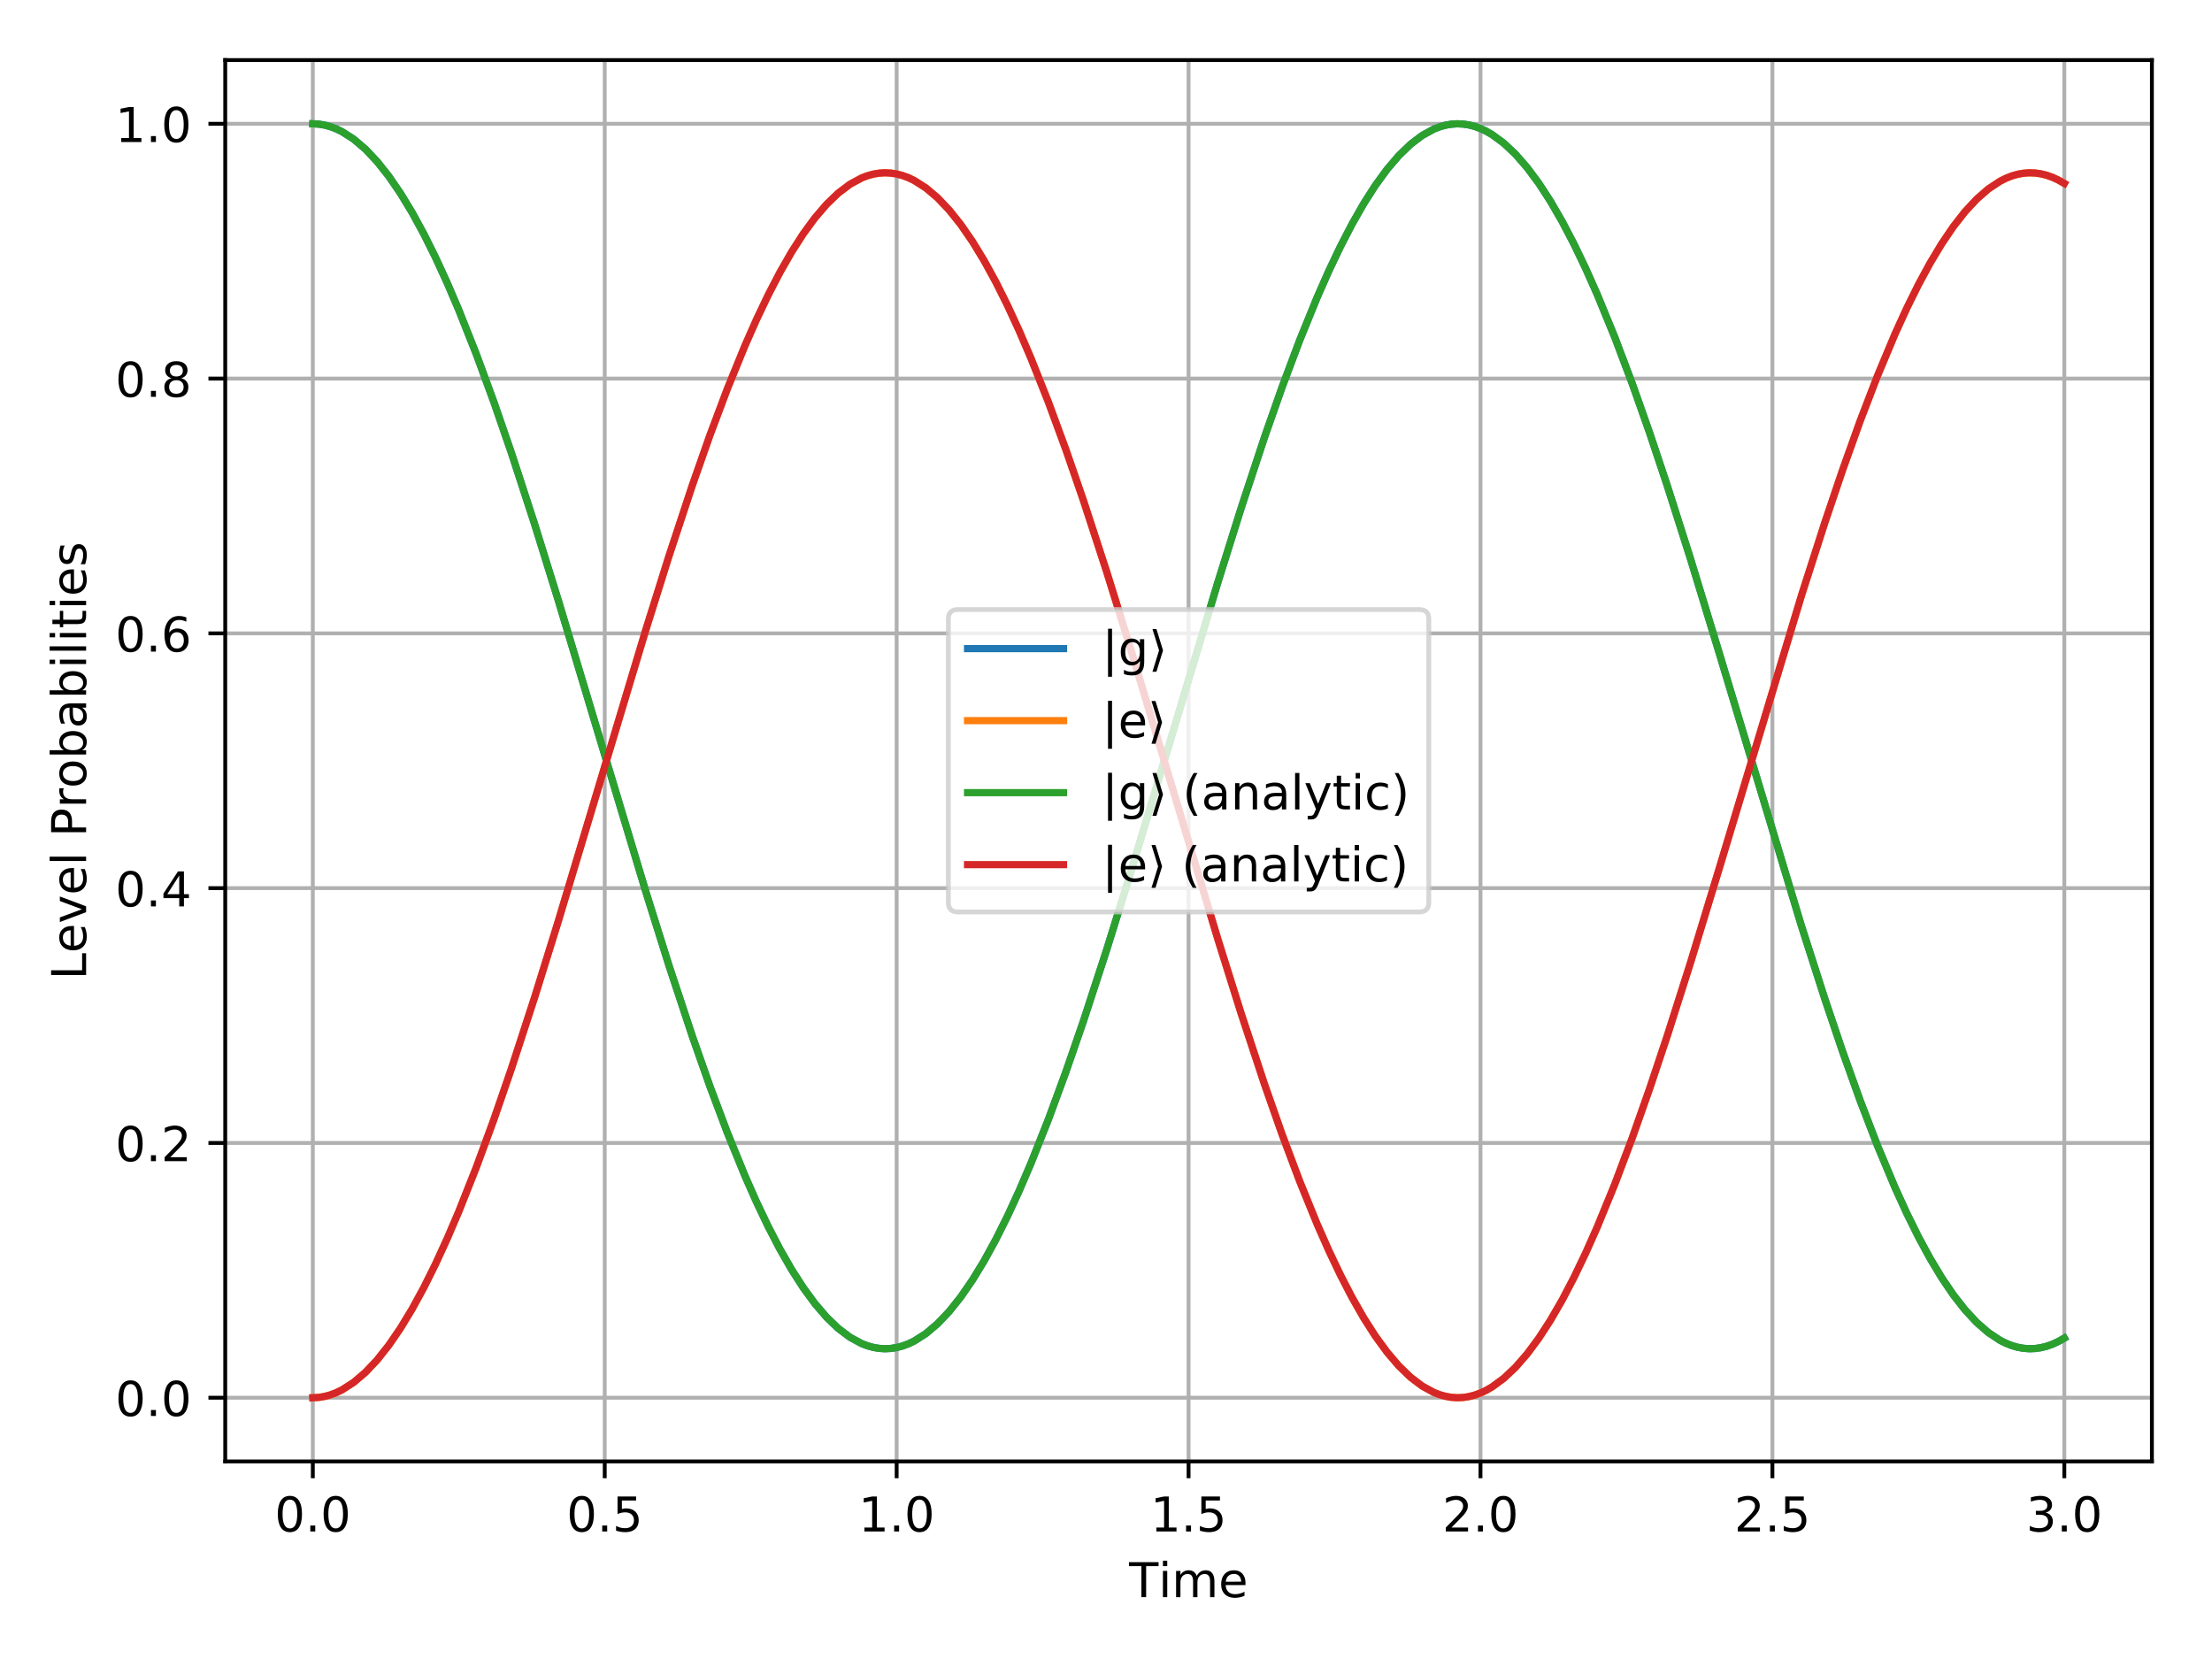 <?xml version="1.0" encoding="utf-8" standalone="no"?>
<!DOCTYPE svg PUBLIC "-//W3C//DTD SVG 1.1//EN"
  "http://www.w3.org/Graphics/SVG/1.1/DTD/svg11.dtd">
<!-- Created with matplotlib (http://matplotlib.org/) -->
<svg height="345.6pt" version="1.1" viewBox="0 0 460.8 345.6" width="460.8pt" xmlns="http://www.w3.org/2000/svg" xmlns:xlink="http://www.w3.org/1999/xlink">
 <defs>
  <style type="text/css">
*{stroke-linecap:butt;stroke-linejoin:round;}
  </style>
 </defs>
 <g id="figure_1">
  <g id="patch_1">
   <path d="M 0 345.6 
L 460.8 345.6 
L 460.8 0 
L 0 0 
z
" style="fill:#ffffff;"/>
  </g>
  <g id="axes_1">
   <g id="patch_2">
    <path d="M 46.92 304.44 
L 448.28 304.44 
L 448.28 12.52 
L 46.92 12.52 
z
" style="fill:#ffffff;"/>
   </g>
   <g id="matplotlib.axis_1">
    <g id="xtick_1">
     <g id="line2d_1">
      <path clip-path="url(#pe90804ca1e)" d="M 65.164 304.44 
L 65.164 12.52 
" style="fill:none;stroke:#b0b0b0;stroke-linecap:square;stroke-width:0.8;"/>
     </g>
     <g id="line2d_2">
      <defs>
       <path d="M 0 0 
L 0 3.5 
" id="mb3a5134dc9" style="stroke:#000000;stroke-width:0.8;"/>
      </defs>
      <g>
       <use style="stroke:#000000;stroke-width:0.8;" x="65.164" xlink:href="#mb3a5134dc9" y="304.44"/>
      </g>
     </g>
     <g id="text_1">
      <!-- 0.0 -->
      <defs>
       <path d="M 31.781 66.406 
Q 24.172 66.406 20.328 58.906 
Q 16.5 51.422 16.5 36.375 
Q 16.5 21.391 20.328 13.891 
Q 24.172 6.391 31.781 6.391 
Q 39.453 6.391 43.281 13.891 
Q 47.125 21.391 47.125 36.375 
Q 47.125 51.422 43.281 58.906 
Q 39.453 66.406 31.781 66.406 
z
M 31.781 74.219 
Q 44.047 74.219 50.516 64.516 
Q 56.984 54.828 56.984 36.375 
Q 56.984 17.969 50.516 8.266 
Q 44.047 -1.422 31.781 -1.422 
Q 19.531 -1.422 13.062 8.266 
Q 6.594 17.969 6.594 36.375 
Q 6.594 54.828 13.062 64.516 
Q 19.531 74.219 31.781 74.219 
z
" id="DejaVuSans-30"/>
       <path d="M 10.688 12.406 
L 21 12.406 
L 21 0 
L 10.688 0 
z
" id="DejaVuSans-2e"/>
      </defs>
      <g transform="translate(57.212 319.038)scale(0.1 -0.1)">
       <use xlink:href="#DejaVuSans-30"/>
       <use x="63.623" xlink:href="#DejaVuSans-2e"/>
       <use x="95.41" xlink:href="#DejaVuSans-30"/>
      </g>
     </g>
    </g>
    <g id="xtick_2">
     <g id="line2d_3">
      <path clip-path="url(#pe90804ca1e)" d="M 125.976 304.44 
L 125.976 12.52 
" style="fill:none;stroke:#b0b0b0;stroke-linecap:square;stroke-width:0.8;"/>
     </g>
     <g id="line2d_4">
      <g>
       <use style="stroke:#000000;stroke-width:0.8;" x="125.976" xlink:href="#mb3a5134dc9" y="304.44"/>
      </g>
     </g>
     <g id="text_2">
      <!-- 0.5 -->
      <defs>
       <path d="M 10.797 72.906 
L 49.516 72.906 
L 49.516 64.594 
L 19.828 64.594 
L 19.828 46.734 
Q 21.969 47.469 24.109 47.828 
Q 26.266 48.188 28.422 48.188 
Q 40.625 48.188 47.75 41.5 
Q 54.891 34.812 54.891 23.391 
Q 54.891 11.625 47.562 5.094 
Q 40.234 -1.422 26.906 -1.422 
Q 22.312 -1.422 17.547 -0.641 
Q 12.797 0.141 7.719 1.703 
L 7.719 11.625 
Q 12.109 9.234 16.797 8.062 
Q 21.484 6.891 26.703 6.891 
Q 35.156 6.891 40.078 11.328 
Q 45.016 15.766 45.016 23.391 
Q 45.016 31 40.078 35.438 
Q 35.156 39.891 26.703 39.891 
Q 22.75 39.891 18.812 39.016 
Q 14.891 38.141 10.797 36.281 
z
" id="DejaVuSans-35"/>
      </defs>
      <g transform="translate(118.024 319.038)scale(0.1 -0.1)">
       <use xlink:href="#DejaVuSans-30"/>
       <use x="63.623" xlink:href="#DejaVuSans-2e"/>
       <use x="95.41" xlink:href="#DejaVuSans-35"/>
      </g>
     </g>
    </g>
    <g id="xtick_3">
     <g id="line2d_5">
      <path clip-path="url(#pe90804ca1e)" d="M 186.788 304.44 
L 186.788 12.52 
" style="fill:none;stroke:#b0b0b0;stroke-linecap:square;stroke-width:0.8;"/>
     </g>
     <g id="line2d_6">
      <g>
       <use style="stroke:#000000;stroke-width:0.8;" x="186.788" xlink:href="#mb3a5134dc9" y="304.44"/>
      </g>
     </g>
     <g id="text_3">
      <!-- 1.0 -->
      <defs>
       <path d="M 12.406 8.297 
L 28.516 8.297 
L 28.516 63.922 
L 10.984 60.406 
L 10.984 69.391 
L 28.422 72.906 
L 38.281 72.906 
L 38.281 8.297 
L 54.391 8.297 
L 54.391 0 
L 12.406 0 
z
" id="DejaVuSans-31"/>
      </defs>
      <g transform="translate(178.836 319.038)scale(0.1 -0.1)">
       <use xlink:href="#DejaVuSans-31"/>
       <use x="63.623" xlink:href="#DejaVuSans-2e"/>
       <use x="95.41" xlink:href="#DejaVuSans-30"/>
      </g>
     </g>
    </g>
    <g id="xtick_4">
     <g id="line2d_7">
      <path clip-path="url(#pe90804ca1e)" d="M 247.6 304.44 
L 247.6 12.52 
" style="fill:none;stroke:#b0b0b0;stroke-linecap:square;stroke-width:0.8;"/>
     </g>
     <g id="line2d_8">
      <g>
       <use style="stroke:#000000;stroke-width:0.8;" x="247.6" xlink:href="#mb3a5134dc9" y="304.44"/>
      </g>
     </g>
     <g id="text_4">
      <!-- 1.5 -->
      <g transform="translate(239.648 319.038)scale(0.1 -0.1)">
       <use xlink:href="#DejaVuSans-31"/>
       <use x="63.623" xlink:href="#DejaVuSans-2e"/>
       <use x="95.41" xlink:href="#DejaVuSans-35"/>
      </g>
     </g>
    </g>
    <g id="xtick_5">
     <g id="line2d_9">
      <path clip-path="url(#pe90804ca1e)" d="M 308.412 304.44 
L 308.412 12.52 
" style="fill:none;stroke:#b0b0b0;stroke-linecap:square;stroke-width:0.8;"/>
     </g>
     <g id="line2d_10">
      <g>
       <use style="stroke:#000000;stroke-width:0.8;" x="308.412" xlink:href="#mb3a5134dc9" y="304.44"/>
      </g>
     </g>
     <g id="text_5">
      <!-- 2.0 -->
      <defs>
       <path d="M 19.188 8.297 
L 53.609 8.297 
L 53.609 0 
L 7.328 0 
L 7.328 8.297 
Q 12.938 14.109 22.625 23.891 
Q 32.328 33.688 34.812 36.531 
Q 39.547 41.844 41.422 45.531 
Q 43.312 49.219 43.312 52.781 
Q 43.312 58.594 39.234 62.25 
Q 35.156 65.922 28.609 65.922 
Q 23.969 65.922 18.812 64.312 
Q 13.672 62.703 7.812 59.422 
L 7.812 69.391 
Q 13.766 71.781 18.938 73 
Q 24.125 74.219 28.422 74.219 
Q 39.75 74.219 46.484 68.547 
Q 53.219 62.891 53.219 53.422 
Q 53.219 48.922 51.531 44.891 
Q 49.859 40.875 45.406 35.406 
Q 44.188 33.984 37.641 27.219 
Q 31.109 20.453 19.188 8.297 
z
" id="DejaVuSans-32"/>
      </defs>
      <g transform="translate(300.461 319.038)scale(0.1 -0.1)">
       <use xlink:href="#DejaVuSans-32"/>
       <use x="63.623" xlink:href="#DejaVuSans-2e"/>
       <use x="95.41" xlink:href="#DejaVuSans-30"/>
      </g>
     </g>
    </g>
    <g id="xtick_6">
     <g id="line2d_11">
      <path clip-path="url(#pe90804ca1e)" d="M 369.224 304.44 
L 369.224 12.52 
" style="fill:none;stroke:#b0b0b0;stroke-linecap:square;stroke-width:0.8;"/>
     </g>
     <g id="line2d_12">
      <g>
       <use style="stroke:#000000;stroke-width:0.8;" x="369.224" xlink:href="#mb3a5134dc9" y="304.44"/>
      </g>
     </g>
     <g id="text_6">
      <!-- 2.5 -->
      <g transform="translate(361.273 319.038)scale(0.1 -0.1)">
       <use xlink:href="#DejaVuSans-32"/>
       <use x="63.623" xlink:href="#DejaVuSans-2e"/>
       <use x="95.41" xlink:href="#DejaVuSans-35"/>
      </g>
     </g>
    </g>
    <g id="xtick_7">
     <g id="line2d_13">
      <path clip-path="url(#pe90804ca1e)" d="M 430.036 304.44 
L 430.036 12.52 
" style="fill:none;stroke:#b0b0b0;stroke-linecap:square;stroke-width:0.8;"/>
     </g>
     <g id="line2d_14">
      <g>
       <use style="stroke:#000000;stroke-width:0.8;" x="430.036" xlink:href="#mb3a5134dc9" y="304.44"/>
      </g>
     </g>
     <g id="text_7">
      <!-- 3.0 -->
      <defs>
       <path d="M 40.578 39.312 
Q 47.656 37.797 51.625 33 
Q 55.609 28.219 55.609 21.188 
Q 55.609 10.406 48.188 4.484 
Q 40.766 -1.422 27.094 -1.422 
Q 22.516 -1.422 17.656 -0.516 
Q 12.797 0.391 7.625 2.203 
L 7.625 11.719 
Q 11.719 9.328 16.594 8.109 
Q 21.484 6.891 26.812 6.891 
Q 36.078 6.891 40.938 10.547 
Q 45.797 14.203 45.797 21.188 
Q 45.797 27.641 41.281 31.266 
Q 36.766 34.906 28.719 34.906 
L 20.219 34.906 
L 20.219 43.016 
L 29.109 43.016 
Q 36.375 43.016 40.234 45.922 
Q 44.094 48.828 44.094 54.297 
Q 44.094 59.906 40.109 62.906 
Q 36.141 65.922 28.719 65.922 
Q 24.656 65.922 20.016 65.031 
Q 15.375 64.156 9.812 62.312 
L 9.812 71.094 
Q 15.438 72.656 20.344 73.438 
Q 25.25 74.219 29.594 74.219 
Q 40.828 74.219 47.359 69.109 
Q 53.906 64.016 53.906 55.328 
Q 53.906 49.266 50.438 45.094 
Q 46.969 40.922 40.578 39.312 
z
" id="DejaVuSans-33"/>
      </defs>
      <g transform="translate(422.085 319.038)scale(0.1 -0.1)">
       <use xlink:href="#DejaVuSans-33"/>
       <use x="63.623" xlink:href="#DejaVuSans-2e"/>
       <use x="95.41" xlink:href="#DejaVuSans-30"/>
      </g>
     </g>
    </g>
    <g id="text_8">
     <!-- Time -->
     <defs>
      <path d="M -0.297 72.906 
L 61.375 72.906 
L 61.375 64.594 
L 35.5 64.594 
L 35.5 0 
L 25.594 0 
L 25.594 64.594 
L -0.297 64.594 
z
" id="DejaVuSans-54"/>
      <path d="M 9.422 54.688 
L 18.406 54.688 
L 18.406 0 
L 9.422 0 
z
M 9.422 75.984 
L 18.406 75.984 
L 18.406 64.594 
L 9.422 64.594 
z
" id="DejaVuSans-69"/>
      <path d="M 52 44.188 
Q 55.375 50.25 60.062 53.125 
Q 64.75 56 71.094 56 
Q 79.641 56 84.281 50.016 
Q 88.922 44.047 88.922 33.016 
L 88.922 0 
L 79.891 0 
L 79.891 32.719 
Q 79.891 40.578 77.094 44.375 
Q 74.312 48.188 68.609 48.188 
Q 61.625 48.188 57.562 43.547 
Q 53.516 38.922 53.516 30.906 
L 53.516 0 
L 44.484 0 
L 44.484 32.719 
Q 44.484 40.625 41.703 44.406 
Q 38.922 48.188 33.109 48.188 
Q 26.219 48.188 22.156 43.531 
Q 18.109 38.875 18.109 30.906 
L 18.109 0 
L 9.078 0 
L 9.078 54.688 
L 18.109 54.688 
L 18.109 46.188 
Q 21.188 51.219 25.484 53.609 
Q 29.781 56 35.688 56 
Q 41.656 56 45.828 52.969 
Q 50 49.953 52 44.188 
z
" id="DejaVuSans-6d"/>
      <path d="M 56.203 29.594 
L 56.203 25.203 
L 14.891 25.203 
Q 15.484 15.922 20.484 11.062 
Q 25.484 6.203 34.422 6.203 
Q 39.594 6.203 44.453 7.469 
Q 49.312 8.734 54.109 11.281 
L 54.109 2.781 
Q 49.266 0.734 44.188 -0.344 
Q 39.109 -1.422 33.891 -1.422 
Q 20.797 -1.422 13.156 6.188 
Q 5.516 13.812 5.516 26.812 
Q 5.516 40.234 12.766 48.109 
Q 20.016 56 32.328 56 
Q 43.359 56 49.781 48.891 
Q 56.203 41.797 56.203 29.594 
z
M 47.219 32.234 
Q 47.125 39.594 43.094 43.984 
Q 39.062 48.391 32.422 48.391 
Q 24.906 48.391 20.391 44.141 
Q 15.875 39.891 15.188 32.172 
z
" id="DejaVuSans-65"/>
     </defs>
     <g transform="translate(235.213 332.717)scale(0.1 -0.1)">
      <use xlink:href="#DejaVuSans-54"/>
      <use x="61.037" xlink:href="#DejaVuSans-69"/>
      <use x="88.82" xlink:href="#DejaVuSans-6d"/>
      <use x="186.232" xlink:href="#DejaVuSans-65"/>
     </g>
    </g>
   </g>
   <g id="matplotlib.axis_2">
    <g id="ytick_1">
     <g id="line2d_15">
      <path clip-path="url(#pe90804ca1e)" d="M 46.92 291.171 
L 448.28 291.171 
" style="fill:none;stroke:#b0b0b0;stroke-linecap:square;stroke-width:0.8;"/>
     </g>
     <g id="line2d_16">
      <defs>
       <path d="M 0 0 
L -3.5 0 
" id="ma6b0ed5d5f" style="stroke:#000000;stroke-width:0.8;"/>
      </defs>
      <g>
       <use style="stroke:#000000;stroke-width:0.8;" x="46.92" xlink:href="#ma6b0ed5d5f" y="291.171"/>
      </g>
     </g>
     <g id="text_9">
      <!-- 0.0 -->
      <g transform="translate(24.017 294.97)scale(0.1 -0.1)">
       <use xlink:href="#DejaVuSans-30"/>
       <use x="63.623" xlink:href="#DejaVuSans-2e"/>
       <use x="95.41" xlink:href="#DejaVuSans-30"/>
      </g>
     </g>
    </g>
    <g id="ytick_2">
     <g id="line2d_17">
      <path clip-path="url(#pe90804ca1e)" d="M 46.92 238.095 
L 448.28 238.095 
" style="fill:none;stroke:#b0b0b0;stroke-linecap:square;stroke-width:0.8;"/>
     </g>
     <g id="line2d_18">
      <g>
       <use style="stroke:#000000;stroke-width:0.8;" x="46.92" xlink:href="#ma6b0ed5d5f" y="238.095"/>
      </g>
     </g>
     <g id="text_10">
      <!-- 0.2 -->
      <g transform="translate(24.017 241.894)scale(0.1 -0.1)">
       <use xlink:href="#DejaVuSans-30"/>
       <use x="63.623" xlink:href="#DejaVuSans-2e"/>
       <use x="95.41" xlink:href="#DejaVuSans-32"/>
      </g>
     </g>
    </g>
    <g id="ytick_3">
     <g id="line2d_19">
      <path clip-path="url(#pe90804ca1e)" d="M 46.92 185.018 
L 448.28 185.018 
" style="fill:none;stroke:#b0b0b0;stroke-linecap:square;stroke-width:0.8;"/>
     </g>
     <g id="line2d_20">
      <g>
       <use style="stroke:#000000;stroke-width:0.8;" x="46.92" xlink:href="#ma6b0ed5d5f" y="185.018"/>
      </g>
     </g>
     <g id="text_11">
      <!-- 0.4 -->
      <defs>
       <path d="M 37.797 64.312 
L 12.891 25.391 
L 37.797 25.391 
z
M 35.203 72.906 
L 47.609 72.906 
L 47.609 25.391 
L 58.016 25.391 
L 58.016 17.188 
L 47.609 17.188 
L 47.609 0 
L 37.797 0 
L 37.797 17.188 
L 4.891 17.188 
L 4.891 26.703 
z
" id="DejaVuSans-34"/>
      </defs>
      <g transform="translate(24.017 188.817)scale(0.1 -0.1)">
       <use xlink:href="#DejaVuSans-30"/>
       <use x="63.623" xlink:href="#DejaVuSans-2e"/>
       <use x="95.41" xlink:href="#DejaVuSans-34"/>
      </g>
     </g>
    </g>
    <g id="ytick_4">
     <g id="line2d_21">
      <path clip-path="url(#pe90804ca1e)" d="M 46.92 131.942 
L 448.28 131.942 
" style="fill:none;stroke:#b0b0b0;stroke-linecap:square;stroke-width:0.8;"/>
     </g>
     <g id="line2d_22">
      <g>
       <use style="stroke:#000000;stroke-width:0.8;" x="46.92" xlink:href="#ma6b0ed5d5f" y="131.942"/>
      </g>
     </g>
     <g id="text_12">
      <!-- 0.6 -->
      <defs>
       <path d="M 33.016 40.375 
Q 26.375 40.375 22.484 35.828 
Q 18.609 31.297 18.609 23.391 
Q 18.609 15.531 22.484 10.953 
Q 26.375 6.391 33.016 6.391 
Q 39.656 6.391 43.531 10.953 
Q 47.406 15.531 47.406 23.391 
Q 47.406 31.297 43.531 35.828 
Q 39.656 40.375 33.016 40.375 
z
M 52.594 71.297 
L 52.594 62.312 
Q 48.875 64.062 45.094 64.984 
Q 41.312 65.922 37.594 65.922 
Q 27.828 65.922 22.672 59.328 
Q 17.531 52.734 16.797 39.406 
Q 19.672 43.656 24.016 45.922 
Q 28.375 48.188 33.594 48.188 
Q 44.578 48.188 50.953 41.516 
Q 57.328 34.859 57.328 23.391 
Q 57.328 12.156 50.688 5.359 
Q 44.047 -1.422 33.016 -1.422 
Q 20.359 -1.422 13.672 8.266 
Q 6.984 17.969 6.984 36.375 
Q 6.984 53.656 15.188 63.938 
Q 23.391 74.219 37.203 74.219 
Q 40.922 74.219 44.703 73.484 
Q 48.484 72.75 52.594 71.297 
z
" id="DejaVuSans-36"/>
      </defs>
      <g transform="translate(24.017 135.741)scale(0.1 -0.1)">
       <use xlink:href="#DejaVuSans-30"/>
       <use x="63.623" xlink:href="#DejaVuSans-2e"/>
       <use x="95.41" xlink:href="#DejaVuSans-36"/>
      </g>
     </g>
    </g>
    <g id="ytick_5">
     <g id="line2d_23">
      <path clip-path="url(#pe90804ca1e)" d="M 46.92 78.865 
L 448.28 78.865 
" style="fill:none;stroke:#b0b0b0;stroke-linecap:square;stroke-width:0.8;"/>
     </g>
     <g id="line2d_24">
      <g>
       <use style="stroke:#000000;stroke-width:0.8;" x="46.92" xlink:href="#ma6b0ed5d5f" y="78.865"/>
      </g>
     </g>
     <g id="text_13">
      <!-- 0.8 -->
      <defs>
       <path d="M 31.781 34.625 
Q 24.75 34.625 20.719 30.859 
Q 16.703 27.094 16.703 20.516 
Q 16.703 13.922 20.719 10.156 
Q 24.75 6.391 31.781 6.391 
Q 38.812 6.391 42.859 10.172 
Q 46.922 13.969 46.922 20.516 
Q 46.922 27.094 42.891 30.859 
Q 38.875 34.625 31.781 34.625 
z
M 21.922 38.812 
Q 15.578 40.375 12.031 44.719 
Q 8.5 49.078 8.5 55.328 
Q 8.5 64.062 14.719 69.141 
Q 20.953 74.219 31.781 74.219 
Q 42.672 74.219 48.875 69.141 
Q 55.078 64.062 55.078 55.328 
Q 55.078 49.078 51.531 44.719 
Q 48 40.375 41.703 38.812 
Q 48.828 37.156 52.797 32.312 
Q 56.781 27.484 56.781 20.516 
Q 56.781 9.906 50.312 4.234 
Q 43.844 -1.422 31.781 -1.422 
Q 19.734 -1.422 13.25 4.234 
Q 6.781 9.906 6.781 20.516 
Q 6.781 27.484 10.781 32.312 
Q 14.797 37.156 21.922 38.812 
z
M 18.312 54.391 
Q 18.312 48.734 21.844 45.562 
Q 25.391 42.391 31.781 42.391 
Q 38.141 42.391 41.719 45.562 
Q 45.312 48.734 45.312 54.391 
Q 45.312 60.062 41.719 63.234 
Q 38.141 66.406 31.781 66.406 
Q 25.391 66.406 21.844 63.234 
Q 18.312 60.062 18.312 54.391 
z
" id="DejaVuSans-38"/>
      </defs>
      <g transform="translate(24.017 82.665)scale(0.1 -0.1)">
       <use xlink:href="#DejaVuSans-30"/>
       <use x="63.623" xlink:href="#DejaVuSans-2e"/>
       <use x="95.41" xlink:href="#DejaVuSans-38"/>
      </g>
     </g>
    </g>
    <g id="ytick_6">
     <g id="line2d_25">
      <path clip-path="url(#pe90804ca1e)" d="M 46.92 25.789 
L 448.28 25.789 
" style="fill:none;stroke:#b0b0b0;stroke-linecap:square;stroke-width:0.8;"/>
     </g>
     <g id="line2d_26">
      <g>
       <use style="stroke:#000000;stroke-width:0.8;" x="46.92" xlink:href="#ma6b0ed5d5f" y="25.789"/>
      </g>
     </g>
     <g id="text_14">
      <!-- 1.0 -->
      <g transform="translate(24.017 29.588)scale(0.1 -0.1)">
       <use xlink:href="#DejaVuSans-31"/>
       <use x="63.623" xlink:href="#DejaVuSans-2e"/>
       <use x="95.41" xlink:href="#DejaVuSans-30"/>
      </g>
     </g>
    </g>
    <g id="text_15">
     <!-- Level Probabilities -->
     <defs>
      <path d="M 9.812 72.906 
L 19.672 72.906 
L 19.672 8.297 
L 55.172 8.297 
L 55.172 0 
L 9.812 0 
z
" id="DejaVuSans-4c"/>
      <path d="M 2.984 54.688 
L 12.5 54.688 
L 29.594 8.797 
L 46.688 54.688 
L 56.203 54.688 
L 35.688 0 
L 23.484 0 
z
" id="DejaVuSans-76"/>
      <path d="M 9.422 75.984 
L 18.406 75.984 
L 18.406 0 
L 9.422 0 
z
" id="DejaVuSans-6c"/>
      <path id="DejaVuSans-20"/>
      <path d="M 19.672 64.797 
L 19.672 37.406 
L 32.078 37.406 
Q 38.969 37.406 42.719 40.969 
Q 46.484 44.531 46.484 51.125 
Q 46.484 57.672 42.719 61.234 
Q 38.969 64.797 32.078 64.797 
z
M 9.812 72.906 
L 32.078 72.906 
Q 44.344 72.906 50.609 67.359 
Q 56.891 61.812 56.891 51.125 
Q 56.891 40.328 50.609 34.812 
Q 44.344 29.297 32.078 29.297 
L 19.672 29.297 
L 19.672 0 
L 9.812 0 
z
" id="DejaVuSans-50"/>
      <path d="M 41.109 46.297 
Q 39.594 47.172 37.812 47.578 
Q 36.031 48 33.891 48 
Q 26.266 48 22.188 43.047 
Q 18.109 38.094 18.109 28.812 
L 18.109 0 
L 9.078 0 
L 9.078 54.688 
L 18.109 54.688 
L 18.109 46.188 
Q 20.953 51.172 25.484 53.578 
Q 30.031 56 36.531 56 
Q 37.453 56 38.578 55.875 
Q 39.703 55.766 41.062 55.516 
z
" id="DejaVuSans-72"/>
      <path d="M 30.609 48.391 
Q 23.391 48.391 19.188 42.75 
Q 14.984 37.109 14.984 27.297 
Q 14.984 17.484 19.156 11.844 
Q 23.344 6.203 30.609 6.203 
Q 37.797 6.203 41.984 11.859 
Q 46.188 17.531 46.188 27.297 
Q 46.188 37.016 41.984 42.703 
Q 37.797 48.391 30.609 48.391 
z
M 30.609 56 
Q 42.328 56 49.016 48.375 
Q 55.719 40.766 55.719 27.297 
Q 55.719 13.875 49.016 6.219 
Q 42.328 -1.422 30.609 -1.422 
Q 18.844 -1.422 12.172 6.219 
Q 5.516 13.875 5.516 27.297 
Q 5.516 40.766 12.172 48.375 
Q 18.844 56 30.609 56 
z
" id="DejaVuSans-6f"/>
      <path d="M 48.688 27.297 
Q 48.688 37.203 44.609 42.844 
Q 40.531 48.484 33.406 48.484 
Q 26.266 48.484 22.188 42.844 
Q 18.109 37.203 18.109 27.297 
Q 18.109 17.391 22.188 11.75 
Q 26.266 6.109 33.406 6.109 
Q 40.531 6.109 44.609 11.75 
Q 48.688 17.391 48.688 27.297 
z
M 18.109 46.391 
Q 20.953 51.266 25.266 53.625 
Q 29.594 56 35.594 56 
Q 45.562 56 51.781 48.094 
Q 58.016 40.188 58.016 27.297 
Q 58.016 14.406 51.781 6.484 
Q 45.562 -1.422 35.594 -1.422 
Q 29.594 -1.422 25.266 0.953 
Q 20.953 3.328 18.109 8.203 
L 18.109 0 
L 9.078 0 
L 9.078 75.984 
L 18.109 75.984 
z
" id="DejaVuSans-62"/>
      <path d="M 34.281 27.484 
Q 23.391 27.484 19.188 25 
Q 14.984 22.516 14.984 16.5 
Q 14.984 11.719 18.141 8.906 
Q 21.297 6.109 26.703 6.109 
Q 34.188 6.109 38.703 11.406 
Q 43.219 16.703 43.219 25.484 
L 43.219 27.484 
z
M 52.203 31.203 
L 52.203 0 
L 43.219 0 
L 43.219 8.297 
Q 40.141 3.328 35.547 0.953 
Q 30.953 -1.422 24.312 -1.422 
Q 15.922 -1.422 10.953 3.297 
Q 6 8.016 6 15.922 
Q 6 25.141 12.172 29.828 
Q 18.359 34.516 30.609 34.516 
L 43.219 34.516 
L 43.219 35.406 
Q 43.219 41.609 39.141 45 
Q 35.062 48.391 27.688 48.391 
Q 23 48.391 18.547 47.266 
Q 14.109 46.141 10.016 43.891 
L 10.016 52.203 
Q 14.938 54.109 19.578 55.047 
Q 24.219 56 28.609 56 
Q 40.484 56 46.344 49.844 
Q 52.203 43.703 52.203 31.203 
z
" id="DejaVuSans-61"/>
      <path d="M 18.312 70.219 
L 18.312 54.688 
L 36.812 54.688 
L 36.812 47.703 
L 18.312 47.703 
L 18.312 18.016 
Q 18.312 11.328 20.141 9.422 
Q 21.969 7.516 27.594 7.516 
L 36.812 7.516 
L 36.812 0 
L 27.594 0 
Q 17.188 0 13.234 3.875 
Q 9.281 7.766 9.281 18.016 
L 9.281 47.703 
L 2.688 47.703 
L 2.688 54.688 
L 9.281 54.688 
L 9.281 70.219 
z
" id="DejaVuSans-74"/>
      <path d="M 44.281 53.078 
L 44.281 44.578 
Q 40.484 46.531 36.375 47.5 
Q 32.281 48.484 27.875 48.484 
Q 21.188 48.484 17.844 46.438 
Q 14.5 44.391 14.5 40.281 
Q 14.5 37.156 16.891 35.375 
Q 19.281 33.594 26.516 31.984 
L 29.594 31.297 
Q 39.156 29.25 43.188 25.516 
Q 47.219 21.781 47.219 15.094 
Q 47.219 7.469 41.188 3.016 
Q 35.156 -1.422 24.609 -1.422 
Q 20.219 -1.422 15.453 -0.562 
Q 10.688 0.297 5.422 2 
L 5.422 11.281 
Q 10.406 8.688 15.234 7.391 
Q 20.062 6.109 24.812 6.109 
Q 31.156 6.109 34.562 8.281 
Q 37.984 10.453 37.984 14.406 
Q 37.984 18.062 35.516 20.016 
Q 33.062 21.969 24.703 23.781 
L 21.578 24.516 
Q 13.234 26.266 9.516 29.906 
Q 5.812 33.547 5.812 39.891 
Q 5.812 47.609 11.281 51.797 
Q 16.75 56 26.812 56 
Q 31.781 56 36.172 55.266 
Q 40.578 54.547 44.281 53.078 
z
" id="DejaVuSans-73"/>
     </defs>
     <g transform="translate(17.937 204.093)rotate(-90)scale(0.1 -0.1)">
      <use xlink:href="#DejaVuSans-4c"/>
      <use x="55.697" xlink:href="#DejaVuSans-65"/>
      <use x="117.221" xlink:href="#DejaVuSans-76"/>
      <use x="176.4" xlink:href="#DejaVuSans-65"/>
      <use x="237.924" xlink:href="#DejaVuSans-6c"/>
      <use x="265.707" xlink:href="#DejaVuSans-20"/>
      <use x="297.494" xlink:href="#DejaVuSans-50"/>
      <use x="357.781" xlink:href="#DejaVuSans-72"/>
      <use x="398.863" xlink:href="#DejaVuSans-6f"/>
      <use x="460.045" xlink:href="#DejaVuSans-62"/>
      <use x="523.521" xlink:href="#DejaVuSans-61"/>
      <use x="584.801" xlink:href="#DejaVuSans-62"/>
      <use x="648.277" xlink:href="#DejaVuSans-69"/>
      <use x="676.061" xlink:href="#DejaVuSans-6c"/>
      <use x="703.844" xlink:href="#DejaVuSans-69"/>
      <use x="731.627" xlink:href="#DejaVuSans-74"/>
      <use x="770.836" xlink:href="#DejaVuSans-69"/>
      <use x="798.619" xlink:href="#DejaVuSans-65"/>
      <use x="860.143" xlink:href="#DejaVuSans-73"/>
     </g>
    </g>
   </g>
   <g id="line2d_27">
    <path clip-path="url(#pe90804ca1e)" d="M 65.164 25.789 
L 66.38 25.855 
L 67.596 26.051 
L 68.812 26.378 
L 70.029 26.835 
L 71.245 27.423 
L 73.677 28.984 
L 76.11 31.056 
L 78.542 33.631 
L 80.975 36.696 
L 83.407 40.241 
L 85.84 44.25 
L 88.272 48.707 
L 90.705 53.593 
L 93.137 58.889 
L 95.57 64.573 
L 99.218 73.774 
L 102.867 83.71 
L 106.516 94.289 
L 111.381 109.226 
L 116.246 124.886 
L 123.543 149.171 
L 134.489 185.606 
L 139.354 201.119 
L 144.219 215.849 
L 147.868 226.236 
L 151.517 235.951 
L 155.166 244.904 
L 157.598 250.408 
L 160.031 255.514 
L 162.463 260.2 
L 164.896 264.448 
L 167.328 268.24 
L 169.76 271.561 
L 172.193 274.397 
L 174.625 276.736 
L 177.058 278.568 
L 179.49 279.887 
L 180.707 280.352 
L 181.923 280.687 
L 183.139 280.891 
L 184.355 280.964 
L 185.572 280.906 
L 186.788 280.717 
L 188.004 280.398 
L 189.22 279.948 
L 190.437 279.368 
L 192.869 277.821 
L 195.302 275.764 
L 197.734 273.204 
L 200.167 270.153 
L 202.599 266.622 
L 205.032 262.626 
L 207.464 258.182 
L 209.896 253.308 
L 212.329 248.023 
L 214.761 242.351 
L 218.41 233.164 
L 222.059 223.242 
L 225.708 212.674 
L 230.573 197.75 
L 235.438 182.098 
L 242.735 157.819 
L 253.681 121.377 
L 258.546 105.854 
L 263.411 91.111 
L 267.06 80.712 
L 270.709 70.983 
L 274.357 62.014 
L 276.79 56.499 
L 279.222 51.382 
L 281.655 46.683 
L 284.087 42.422 
L 286.52 38.616 
L 288.952 35.282 
L 291.385 32.432 
L 293.817 30.078 
L 296.25 28.231 
L 298.682 26.897 
L 299.898 26.424 
L 301.115 26.082 
L 302.331 25.871 
L 303.547 25.79 
L 304.763 25.84 
L 305.98 26.021 
L 307.196 26.333 
L 308.412 26.776 
L 309.628 27.348 
L 310.845 28.049 
L 313.277 29.837 
L 315.71 32.133 
L 318.142 34.925 
L 320.575 38.204 
L 323.007 41.956 
L 325.44 46.165 
L 327.872 50.814 
L 330.304 55.884 
L 332.737 61.354 
L 336.386 70.26 
L 340.034 79.933 
L 343.683 90.284 
L 347.332 101.218 
L 352.197 116.527 
L 358.278 136.482 
L 375.305 192.994 
L 380.17 208.169 
L 383.819 218.973 
L 387.468 229.173 
L 391.117 238.672 
L 394.765 247.384 
L 397.198 252.715 
L 399.63 257.638 
L 402.063 262.133 
L 404.495 266.181 
L 406.928 269.767 
L 409.36 272.875 
L 411.793 275.492 
L 414.225 277.609 
L 416.658 279.215 
L 417.874 279.825 
L 419.09 280.305 
L 420.306 280.655 
L 421.523 280.874 
L 422.739 280.962 
L 423.955 280.919 
L 425.171 280.746 
L 426.388 280.441 
L 427.604 280.007 
L 428.82 279.442 
L 430.036 278.748 
L 430.036 278.748 
" style="fill:none;stroke:#1f77b4;stroke-linecap:square;stroke-width:1.5;"/>
   </g>
   <g id="line2d_28">
    <path clip-path="url(#pe90804ca1e)" d="M 65.164 291.171 
L 66.38 291.105 
L 67.596 290.909 
L 68.812 290.582 
L 70.029 290.125 
L 71.245 289.537 
L 73.677 287.976 
L 76.11 285.904 
L 78.542 283.329 
L 80.975 280.264 
L 83.407 276.719 
L 85.84 272.71 
L 88.272 268.253 
L 90.705 263.367 
L 93.137 258.071 
L 95.57 252.387 
L 99.218 243.186 
L 102.867 233.25 
L 106.516 222.671 
L 111.381 207.734 
L 116.246 192.074 
L 123.543 167.789 
L 134.489 131.354 
L 139.354 115.841 
L 144.219 101.111 
L 147.868 90.724 
L 151.517 81.009 
L 155.166 72.056 
L 157.598 66.552 
L 160.031 61.446 
L 162.463 56.76 
L 164.896 52.512 
L 167.328 48.72 
L 169.76 45.399 
L 172.193 42.563 
L 174.625 40.224 
L 177.058 38.392 
L 179.49 37.073 
L 180.707 36.608 
L 181.923 36.273 
L 183.139 36.069 
L 184.355 35.996 
L 185.572 36.054 
L 186.788 36.243 
L 188.004 36.562 
L 189.22 37.012 
L 190.437 37.592 
L 192.869 39.139 
L 195.302 41.196 
L 197.734 43.756 
L 200.167 46.807 
L 202.599 50.338 
L 205.032 54.334 
L 207.464 58.778 
L 209.896 63.652 
L 212.329 68.937 
L 214.761 74.609 
L 218.41 83.796 
L 222.059 93.718 
L 225.708 104.286 
L 230.573 119.21 
L 235.438 134.862 
L 242.735 159.141 
L 253.681 195.583 
L 258.546 211.106 
L 263.411 225.849 
L 267.06 236.248 
L 270.709 245.977 
L 274.357 254.946 
L 276.79 260.461 
L 279.222 265.578 
L 281.655 270.277 
L 284.087 274.538 
L 286.52 278.344 
L 288.952 281.678 
L 291.385 284.528 
L 293.817 286.882 
L 296.25 288.729 
L 298.682 290.063 
L 299.898 290.536 
L 301.115 290.878 
L 302.331 291.089 
L 303.547 291.17 
L 304.763 291.12 
L 305.98 290.939 
L 307.196 290.627 
L 308.412 290.184 
L 309.628 289.612 
L 310.845 288.911 
L 313.277 287.123 
L 315.71 284.827 
L 318.142 282.035 
L 320.575 278.756 
L 323.007 275.004 
L 325.44 270.795 
L 327.872 266.146 
L 330.304 261.076 
L 332.737 255.606 
L 336.386 246.7 
L 340.034 237.027 
L 343.683 226.676 
L 347.332 215.742 
L 352.197 200.433 
L 358.278 180.478 
L 375.305 123.966 
L 380.17 108.791 
L 383.819 97.987 
L 387.468 87.787 
L 391.117 78.288 
L 394.765 69.576 
L 397.198 64.245 
L 399.63 59.322 
L 402.063 54.827 
L 404.495 50.779 
L 406.928 47.193 
L 409.36 44.085 
L 411.793 41.468 
L 414.225 39.351 
L 416.658 37.745 
L 417.874 37.135 
L 419.09 36.655 
L 420.306 36.305 
L 421.523 36.086 
L 422.739 35.998 
L 423.955 36.041 
L 425.171 36.214 
L 426.388 36.519 
L 427.604 36.953 
L 428.82 37.518 
L 430.036 38.212 
L 430.036 38.212 
" style="fill:none;stroke:#ff7f0e;stroke-linecap:square;stroke-width:1.5;"/>
   </g>
   <g id="line2d_29">
    <path clip-path="url(#pe90804ca1e)" d="M 65.164 25.789 
L 66.38 25.855 
L 67.596 26.051 
L 68.812 26.378 
L 70.029 26.835 
L 71.245 27.423 
L 73.677 28.984 
L 76.11 31.056 
L 78.542 33.631 
L 80.975 36.696 
L 83.407 40.241 
L 85.84 44.25 
L 88.272 48.707 
L 90.705 53.593 
L 93.137 58.889 
L 95.57 64.573 
L 99.218 73.774 
L 102.867 83.71 
L 106.516 94.289 
L 111.381 109.226 
L 116.246 124.886 
L 123.543 149.171 
L 134.489 185.606 
L 139.354 201.119 
L 144.219 215.849 
L 147.868 226.236 
L 151.517 235.951 
L 155.166 244.904 
L 157.598 250.408 
L 160.031 255.514 
L 162.463 260.2 
L 164.896 264.448 
L 167.328 268.24 
L 169.76 271.561 
L 172.193 274.397 
L 174.625 276.736 
L 177.058 278.568 
L 179.49 279.887 
L 180.707 280.352 
L 181.923 280.687 
L 183.139 280.891 
L 184.355 280.964 
L 185.572 280.906 
L 186.788 280.717 
L 188.004 280.398 
L 189.22 279.948 
L 190.437 279.368 
L 192.869 277.821 
L 195.302 275.764 
L 197.734 273.204 
L 200.167 270.153 
L 202.599 266.622 
L 205.032 262.626 
L 207.464 258.182 
L 209.896 253.308 
L 212.329 248.023 
L 214.761 242.351 
L 218.41 233.164 
L 222.059 223.242 
L 225.708 212.674 
L 230.573 197.75 
L 235.438 182.098 
L 242.735 157.819 
L 253.681 121.377 
L 258.546 105.854 
L 263.411 91.111 
L 267.06 80.712 
L 270.709 70.983 
L 274.357 62.014 
L 276.79 56.499 
L 279.222 51.382 
L 281.655 46.683 
L 284.087 42.422 
L 286.52 38.616 
L 288.952 35.282 
L 291.385 32.432 
L 293.817 30.078 
L 296.25 28.231 
L 298.682 26.897 
L 299.898 26.424 
L 301.115 26.082 
L 302.331 25.871 
L 303.547 25.79 
L 304.763 25.84 
L 305.98 26.021 
L 307.196 26.333 
L 308.412 26.776 
L 309.628 27.348 
L 310.845 28.049 
L 313.277 29.837 
L 315.71 32.133 
L 318.142 34.925 
L 320.575 38.204 
L 323.007 41.956 
L 325.44 46.165 
L 327.872 50.814 
L 330.304 55.884 
L 332.737 61.354 
L 336.386 70.26 
L 340.034 79.933 
L 343.683 90.284 
L 347.332 101.218 
L 352.197 116.527 
L 358.278 136.482 
L 375.305 192.994 
L 380.17 208.169 
L 383.819 218.973 
L 387.468 229.173 
L 391.117 238.672 
L 394.765 247.384 
L 397.198 252.715 
L 399.63 257.638 
L 402.063 262.133 
L 404.495 266.181 
L 406.928 269.767 
L 409.36 272.875 
L 411.793 275.492 
L 414.225 277.609 
L 416.658 279.215 
L 417.874 279.825 
L 419.09 280.305 
L 420.306 280.655 
L 421.523 280.874 
L 422.739 280.962 
L 423.955 280.919 
L 425.171 280.746 
L 426.388 280.441 
L 427.604 280.007 
L 428.82 279.442 
L 430.036 278.748 
L 430.036 278.748 
" style="fill:none;stroke:#2ca02c;stroke-linecap:square;stroke-width:1.5;"/>
   </g>
   <g id="line2d_30">
    <path clip-path="url(#pe90804ca1e)" d="M 65.164 291.171 
L 66.38 291.105 
L 67.596 290.909 
L 68.812 290.582 
L 70.029 290.125 
L 71.245 289.537 
L 73.677 287.976 
L 76.11 285.904 
L 78.542 283.329 
L 80.975 280.264 
L 83.407 276.719 
L 85.84 272.71 
L 88.272 268.253 
L 90.705 263.367 
L 93.137 258.071 
L 95.57 252.387 
L 99.218 243.186 
L 102.867 233.25 
L 106.516 222.671 
L 111.381 207.734 
L 116.246 192.074 
L 123.543 167.789 
L 134.489 131.354 
L 139.354 115.841 
L 144.219 101.111 
L 147.868 90.724 
L 151.517 81.009 
L 155.166 72.056 
L 157.598 66.552 
L 160.031 61.446 
L 162.463 56.76 
L 164.896 52.512 
L 167.328 48.72 
L 169.76 45.399 
L 172.193 42.563 
L 174.625 40.224 
L 177.058 38.392 
L 179.49 37.073 
L 180.707 36.608 
L 181.923 36.273 
L 183.139 36.069 
L 184.355 35.996 
L 185.572 36.054 
L 186.788 36.243 
L 188.004 36.562 
L 189.22 37.012 
L 190.437 37.592 
L 192.869 39.139 
L 195.302 41.196 
L 197.734 43.756 
L 200.167 46.807 
L 202.599 50.338 
L 205.032 54.334 
L 207.464 58.778 
L 209.896 63.652 
L 212.329 68.937 
L 214.761 74.609 
L 218.41 83.796 
L 222.059 93.718 
L 225.708 104.286 
L 230.573 119.21 
L 235.438 134.862 
L 242.735 159.141 
L 253.681 195.583 
L 258.546 211.106 
L 263.411 225.849 
L 267.06 236.248 
L 270.709 245.977 
L 274.357 254.946 
L 276.79 260.461 
L 279.222 265.578 
L 281.655 270.277 
L 284.087 274.538 
L 286.52 278.344 
L 288.952 281.678 
L 291.385 284.528 
L 293.817 286.882 
L 296.25 288.729 
L 298.682 290.063 
L 299.898 290.536 
L 301.115 290.878 
L 302.331 291.089 
L 303.547 291.17 
L 304.763 291.12 
L 305.98 290.939 
L 307.196 290.627 
L 308.412 290.184 
L 309.628 289.612 
L 310.845 288.911 
L 313.277 287.123 
L 315.71 284.827 
L 318.142 282.035 
L 320.575 278.756 
L 323.007 275.004 
L 325.44 270.795 
L 327.872 266.146 
L 330.304 261.076 
L 332.737 255.606 
L 336.386 246.7 
L 340.034 237.027 
L 343.683 226.676 
L 347.332 215.742 
L 352.197 200.433 
L 358.278 180.478 
L 375.305 123.966 
L 380.17 108.791 
L 383.819 97.987 
L 387.468 87.787 
L 391.117 78.288 
L 394.765 69.576 
L 397.198 64.245 
L 399.63 59.322 
L 402.063 54.827 
L 404.495 50.779 
L 406.928 47.193 
L 409.36 44.085 
L 411.793 41.468 
L 414.225 39.351 
L 416.658 37.745 
L 417.874 37.135 
L 419.09 36.655 
L 420.306 36.305 
L 421.523 36.086 
L 422.739 35.998 
L 423.955 36.041 
L 425.171 36.214 
L 426.388 36.519 
L 427.604 36.953 
L 428.82 37.518 
L 430.036 38.212 
L 430.036 38.212 
" style="fill:none;stroke:#d62728;stroke-linecap:square;stroke-width:1.5;"/>
   </g>
   <g id="patch_3">
    <path d="M 46.92 304.44 
L 46.92 12.52 
" style="fill:none;stroke:#000000;stroke-linecap:square;stroke-linejoin:miter;stroke-width:0.8;"/>
   </g>
   <g id="patch_4">
    <path d="M 448.28 304.44 
L 448.28 12.52 
" style="fill:none;stroke:#000000;stroke-linecap:square;stroke-linejoin:miter;stroke-width:0.8;"/>
   </g>
   <g id="patch_5">
    <path d="M 46.92 304.44 
L 448.28 304.44 
" style="fill:none;stroke:#000000;stroke-linecap:square;stroke-linejoin:miter;stroke-width:0.8;"/>
   </g>
   <g id="patch_6">
    <path d="M 46.92 12.52 
L 448.28 12.52 
" style="fill:none;stroke:#000000;stroke-linecap:square;stroke-linejoin:miter;stroke-width:0.8;"/>
   </g>
   <g id="legend_1">
    <g id="patch_7">
     <path d="M 199.556 189.98 
L 295.644 189.98 
Q 297.644 189.98 297.644 187.98 
L 297.644 128.98 
Q 297.644 126.98 295.644 126.98 
L 199.556 126.98 
Q 197.556 126.98 197.556 128.98 
L 197.556 187.98 
Q 197.556 189.98 199.556 189.98 
z
" style="fill:#ffffff;opacity:0.8;stroke:#cccccc;stroke-linejoin:miter;"/>
    </g>
    <g id="line2d_31">
     <path d="M 201.556 135.122 
L 221.556 135.122 
" style="fill:none;stroke:#1f77b4;stroke-linecap:square;stroke-width:1.5;"/>
    </g>
    <g id="line2d_32"/>
    <g id="text_16">
     <!-- |g⟩ -->
     <defs>
      <path d="M 21 76.422 
L 21 -23.578 
L 12.703 -23.578 
L 12.703 76.422 
z
" id="DejaVuSans-7c"/>
      <path d="M 45.406 27.984 
Q 45.406 37.75 41.375 43.109 
Q 37.359 48.484 30.078 48.484 
Q 22.859 48.484 18.828 43.109 
Q 14.797 37.75 14.797 27.984 
Q 14.797 18.266 18.828 12.891 
Q 22.859 7.516 30.078 7.516 
Q 37.359 7.516 41.375 12.891 
Q 45.406 18.266 45.406 27.984 
z
M 54.391 6.781 
Q 54.391 -7.172 48.188 -13.984 
Q 42 -20.797 29.203 -20.797 
Q 24.469 -20.797 20.266 -20.094 
Q 16.062 -19.391 12.109 -17.922 
L 12.109 -9.188 
Q 16.062 -11.328 19.922 -12.344 
Q 23.781 -13.375 27.781 -13.375 
Q 36.625 -13.375 41.016 -8.766 
Q 45.406 -4.156 45.406 5.172 
L 45.406 9.625 
Q 42.625 4.781 38.281 2.391 
Q 33.938 0 27.875 0 
Q 17.828 0 11.672 7.656 
Q 5.516 15.328 5.516 27.984 
Q 5.516 40.672 11.672 48.328 
Q 17.828 56 27.875 56 
Q 33.938 56 38.281 53.609 
Q 42.625 51.219 45.406 46.391 
L 45.406 54.688 
L 54.391 54.688 
z
" id="DejaVuSans-67"/>
      <path d="M 30.078 31.344 
L 16.312 -13.188 
L 8.016 -13.188 
L 21.781 31.344 
L 8.016 75.875 
L 16.312 75.875 
z
" id="DejaVuSans-27e9"/>
     </defs>
     <g transform="translate(229.556 138.622)scale(0.1 -0.1)">
      <use xlink:href="#DejaVuSans-7c"/>
      <use x="33.691" xlink:href="#DejaVuSans-67"/>
      <use x="97.168" xlink:href="#DejaVuSans-27e9"/>
     </g>
    </g>
    <g id="line2d_33">
     <path d="M 201.556 150.122 
L 221.556 150.122 
" style="fill:none;stroke:#ff7f0e;stroke-linecap:square;stroke-width:1.5;"/>
    </g>
    <g id="line2d_34"/>
    <g id="text_17">
     <!-- |e⟩ -->
     <g transform="translate(229.556 153.622)scale(0.1 -0.1)">
      <use xlink:href="#DejaVuSans-7c"/>
      <use x="33.691" xlink:href="#DejaVuSans-65"/>
      <use x="95.215" xlink:href="#DejaVuSans-27e9"/>
     </g>
    </g>
    <g id="line2d_35">
     <path d="M 201.556 165.122 
L 221.556 165.122 
" style="fill:none;stroke:#2ca02c;stroke-linecap:square;stroke-width:1.5;"/>
    </g>
    <g id="line2d_36"/>
    <g id="text_18">
     <!-- |g⟩ (analytic) -->
     <defs>
      <path d="M 31 75.875 
Q 24.469 64.656 21.281 53.656 
Q 18.109 42.672 18.109 31.391 
Q 18.109 20.125 21.312 9.062 
Q 24.516 -2 31 -13.188 
L 23.188 -13.188 
Q 15.875 -1.703 12.234 9.375 
Q 8.594 20.453 8.594 31.391 
Q 8.594 42.281 12.203 53.312 
Q 15.828 64.359 23.188 75.875 
z
" id="DejaVuSans-28"/>
      <path d="M 54.891 33.016 
L 54.891 0 
L 45.906 0 
L 45.906 32.719 
Q 45.906 40.484 42.875 44.328 
Q 39.844 48.188 33.797 48.188 
Q 26.516 48.188 22.312 43.547 
Q 18.109 38.922 18.109 30.906 
L 18.109 0 
L 9.078 0 
L 9.078 54.688 
L 18.109 54.688 
L 18.109 46.188 
Q 21.344 51.125 25.703 53.562 
Q 30.078 56 35.797 56 
Q 45.219 56 50.047 50.172 
Q 54.891 44.344 54.891 33.016 
z
" id="DejaVuSans-6e"/>
      <path d="M 32.172 -5.078 
Q 28.375 -14.844 24.75 -17.812 
Q 21.141 -20.797 15.094 -20.797 
L 7.906 -20.797 
L 7.906 -13.281 
L 13.188 -13.281 
Q 16.891 -13.281 18.938 -11.516 
Q 21 -9.766 23.484 -3.219 
L 25.094 0.875 
L 2.984 54.688 
L 12.5 54.688 
L 29.594 11.922 
L 46.688 54.688 
L 56.203 54.688 
z
" id="DejaVuSans-79"/>
      <path d="M 48.781 52.594 
L 48.781 44.188 
Q 44.969 46.297 41.141 47.344 
Q 37.312 48.391 33.406 48.391 
Q 24.656 48.391 19.812 42.844 
Q 14.984 37.312 14.984 27.297 
Q 14.984 17.281 19.812 11.734 
Q 24.656 6.203 33.406 6.203 
Q 37.312 6.203 41.141 7.25 
Q 44.969 8.297 48.781 10.406 
L 48.781 2.094 
Q 45.016 0.344 40.984 -0.531 
Q 36.969 -1.422 32.422 -1.422 
Q 20.062 -1.422 12.781 6.344 
Q 5.516 14.109 5.516 27.297 
Q 5.516 40.672 12.859 48.328 
Q 20.219 56 33.016 56 
Q 37.156 56 41.109 55.141 
Q 45.062 54.297 48.781 52.594 
z
" id="DejaVuSans-63"/>
      <path d="M 8.016 75.875 
L 15.828 75.875 
Q 23.141 64.359 26.781 53.312 
Q 30.422 42.281 30.422 31.391 
Q 30.422 20.453 26.781 9.375 
Q 23.141 -1.703 15.828 -13.188 
L 8.016 -13.188 
Q 14.5 -2 17.703 9.062 
Q 20.906 20.125 20.906 31.391 
Q 20.906 42.672 17.703 53.656 
Q 14.5 64.656 8.016 75.875 
z
" id="DejaVuSans-29"/>
     </defs>
     <g transform="translate(229.556 168.622)scale(0.1 -0.1)">
      <use xlink:href="#DejaVuSans-7c"/>
      <use x="33.691" xlink:href="#DejaVuSans-67"/>
      <use x="97.168" xlink:href="#DejaVuSans-27e9"/>
      <use x="136.182" xlink:href="#DejaVuSans-20"/>
      <use x="167.969" xlink:href="#DejaVuSans-28"/>
      <use x="206.982" xlink:href="#DejaVuSans-61"/>
      <use x="268.262" xlink:href="#DejaVuSans-6e"/>
      <use x="331.641" xlink:href="#DejaVuSans-61"/>
      <use x="392.92" xlink:href="#DejaVuSans-6c"/>
      <use x="420.703" xlink:href="#DejaVuSans-79"/>
      <use x="479.883" xlink:href="#DejaVuSans-74"/>
      <use x="519.092" xlink:href="#DejaVuSans-69"/>
      <use x="546.875" xlink:href="#DejaVuSans-63"/>
      <use x="601.855" xlink:href="#DejaVuSans-29"/>
     </g>
    </g>
    <g id="line2d_37">
     <path d="M 201.556 180.122 
L 221.556 180.122 
" style="fill:none;stroke:#d62728;stroke-linecap:square;stroke-width:1.5;"/>
    </g>
    <g id="line2d_38"/>
    <g id="text_19">
     <!-- |e⟩ (analytic) -->
     <g transform="translate(229.556 183.622)scale(0.1 -0.1)">
      <use xlink:href="#DejaVuSans-7c"/>
      <use x="33.691" xlink:href="#DejaVuSans-65"/>
      <use x="95.215" xlink:href="#DejaVuSans-27e9"/>
      <use x="134.229" xlink:href="#DejaVuSans-20"/>
      <use x="166.016" xlink:href="#DejaVuSans-28"/>
      <use x="205.029" xlink:href="#DejaVuSans-61"/>
      <use x="266.309" xlink:href="#DejaVuSans-6e"/>
      <use x="329.688" xlink:href="#DejaVuSans-61"/>
      <use x="390.967" xlink:href="#DejaVuSans-6c"/>
      <use x="418.75" xlink:href="#DejaVuSans-79"/>
      <use x="477.93" xlink:href="#DejaVuSans-74"/>
      <use x="517.139" xlink:href="#DejaVuSans-69"/>
      <use x="544.922" xlink:href="#DejaVuSans-63"/>
      <use x="599.902" xlink:href="#DejaVuSans-29"/>
     </g>
    </g>
   </g>
  </g>
 </g>
 <defs>
  <clipPath id="pe90804ca1e">
   <rect height="291.92" width="401.36" x="46.92" y="12.52"/>
  </clipPath>
 </defs>
</svg>
